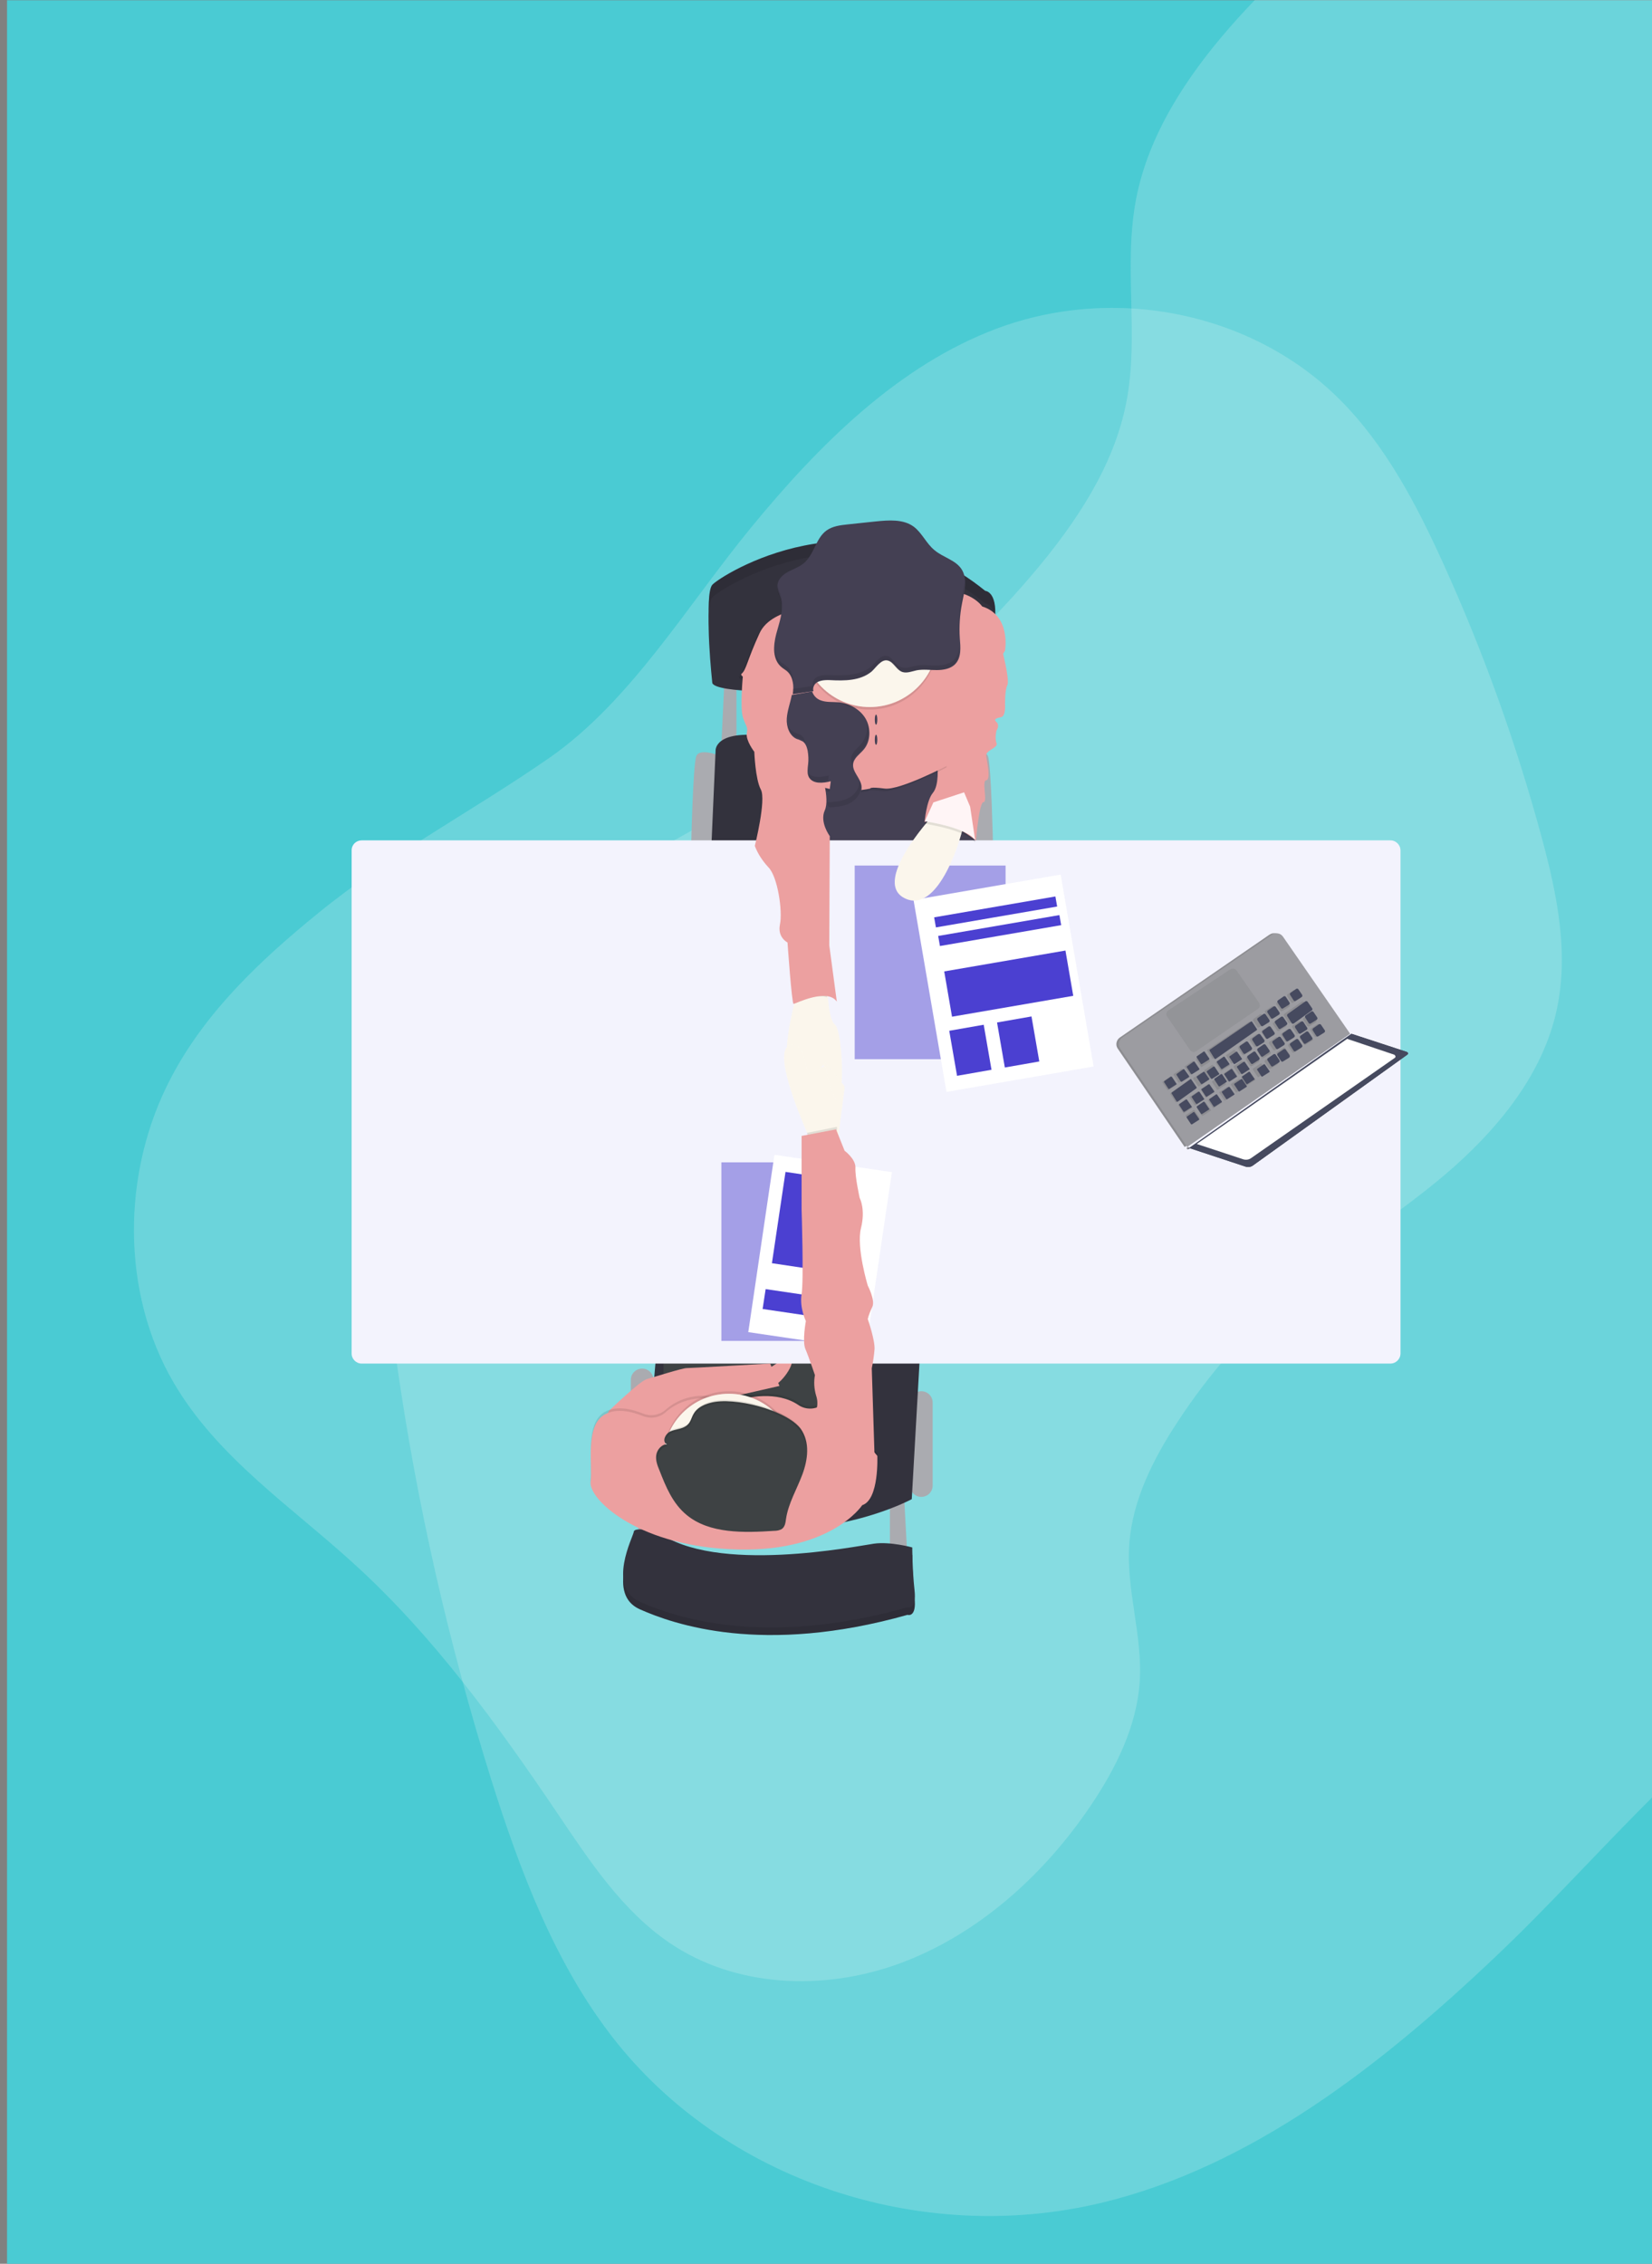 <?xml version="1.0" encoding="utf-8"?>
<!-- Generator: Adobe Illustrator 23.0.1, SVG Export Plug-In . SVG Version: 6.00 Build 0)  -->
<svg version="1.1" id="Layer_1" xmlns="http://www.w3.org/2000/svg" xmlns:xlink="http://www.w3.org/1999/xlink" x="0px" y="0px"
	 viewBox="0 0 656.8 900" style="enable-background:new 0 0 656.8 900;" xml:space="preserve">
<rect x="0" y="0" width="656.8" height="900" fill="#808080" stroke="none"/>
<style type="text/css">
	.st0{fill:#4ACBD3;}
	.st1{opacity:0.2;}
	.st2{fill:#FFFFFF;}
	.st3{fill:#4DD5DE;fill-opacity:8.000000e-02;}
	.st4{fill:#AAABB0;}
	.st5{fill:#33323D;}
	.st6{fill:#444053;}
	.st7{fill:#3E4244;}
	.st8{fill:#ECA0A0;}
	.st9{fill:#4E4CD6;fill-opacity:7.000000e-02;}
	.st10{opacity:0.1;enable-background:new    ;}
	.st11{fill:#F2DEB7;fill-opacity:0.25;}
	.st12{opacity:0.5;fill:#4B40D1;enable-background:new    ;}
	.st13{fill:#4B40D1;}
	.st14{opacity:0.1;}
	.st15{fill:#FF808B;fill-opacity:8.000000e-02;}
	.st16{fill:#464A5F;}
	.st17{fill:#9C9CA1;}
	.st18{fill:#939498;}
</style>
<rect x="2.8" y="0.1" class="st0" width="654" height="900"/>
<g class="st1">
	<path class="st2" d="M126.3,363.2c-22.6,18.4-44.4,38.9-58.1,64.9c-20.2,38.1-19.9,86.1,0.8,121.5c17.5,30,47.1,49.5,72.4,72.7
		c31.2,28.5,56.4,63.3,80.3,98.7c12.8,19,25.8,38.7,44.5,51.4c26,17.7,61.1,19.4,91.7,8.1c30.6-11.3,56.9-34.7,75.7-62.6
		c10-14.8,18.3-31.5,19.5-49.1c1.3-18.6-5.5-36.6-4.1-55.2c1.3-17.3,9.5-33.6,19.1-48.2c12.5-19.2,27.7-36.4,45-51.4
		c19.7-16.9,41.8-30.4,61.5-47.1c19.7-16.8,37.6-38,43.8-63.2c5.8-23.7,0.7-48-5.5-70.9c-10.1-37.3-23.2-73.8-39.2-109
		c-10.7-23.6-23-46.9-41-64.9c-34.4-34.5-89.1-45.9-136.3-28.3c-39.1,14.6-70.8,46.2-98,79.4c-24.8,30.2-47.5,68.6-79.7,91.1
		C188.1,322.4,155.7,339.2,126.3,363.2z"/>
	<path class="st3" d="M126.3,363.2c-22.6,18.4-44.4,38.9-58.1,64.9c-20.2,38.1-19.9,86.1,0.8,121.5c17.5,30,47.1,49.5,72.4,72.7
		c31.2,28.5,56.4,63.3,80.3,98.7c12.8,19,25.8,38.7,44.5,51.4c26,17.7,61.1,19.4,91.7,8.1c30.6-11.3,56.9-34.7,75.7-62.6
		c10-14.8,18.3-31.5,19.5-49.1c1.3-18.6-5.5-36.6-4.1-55.2c1.3-17.3,9.5-33.6,19.1-48.2c12.5-19.2,27.7-36.4,45-51.4
		c19.7-16.9,41.8-30.4,61.5-47.1c19.7-16.8,37.6-38,43.8-63.2c5.8-23.7,0.7-48-5.5-70.9c-10.1-37.3-23.2-73.8-39.2-109
		c-10.7-23.6-23-46.9-41-64.9c-34.4-34.5-89.1-45.9-136.3-28.3c-39.1,14.6-70.8,46.2-98,79.4c-24.8,30.2-47.5,68.6-79.7,91.1
		C188.1,322.4,155.7,339.2,126.3,363.2z"/>
</g>
<g class="st1">
	<path class="st2" d="M874.5,584.3c36.3-22.8,71.9-49,96.6-84.4c36.3-52.1,44.5-122.3,20.6-177.7c-20.3-47-60-80.8-92.8-119.2
		c-40.4-47.3-71.1-102.6-99.6-158.6c-15.3-30.1-30.7-61.2-55.8-83.1C708.6-69.2,657.6-78.1,610.9-67C564.1-55.9,521.5-26.4,489,10.8
		c-17.3,19.8-32.4,42.8-37.3,68.3c-5.2,27,1.4,54.5-4,81.4c-5,25-19.9,47.3-36.6,67.1c-21.7,25.7-47,48.3-75,67
		c-31.8,21.2-66.6,36.9-98.4,57.8c-31.8,20.9-61.7,48.7-75.3,84.5c-12.7,33.6-9.7,70.1-4.7,104.6c8,56.4,20.7,112,37.7,166.3
		c11.5,36.4,25.2,72.6,48.2,102.2c44,56.6,121.9,83,194.1,65.8c59.8-14.3,111.7-54.9,157.4-98.4C637,737.8,677,685.7,728,658.7
		C776.8,632.9,827.1,614.1,874.5,584.3z"/>
	<path class="st3" d="M874.5,584.3c36.3-22.8,71.9-49,96.6-84.4c36.3-52.1,44.5-122.3,20.6-177.7c-20.3-47-60-80.8-92.8-119.2
		c-40.4-47.3-71.1-102.6-99.6-158.6c-15.3-30.1-30.7-61.2-55.8-83.1C708.6-69.2,657.6-78.1,610.9-67C564.1-55.9,521.5-26.4,489,10.8
		c-17.3,19.8-32.4,42.8-37.3,68.3c-5.2,27,1.4,54.5-4,81.4c-5,25-19.9,47.3-36.6,67.1c-21.7,25.7-47,48.3-75,67
		c-31.8,21.2-66.6,36.9-98.4,57.8c-31.8,20.9-61.7,48.7-75.3,84.5c-12.7,33.6-9.7,70.1-4.7,104.6c8,56.4,20.7,112,37.7,166.3
		c11.5,36.4,25.2,72.6,48.2,102.2c44,56.6,121.9,83,194.1,65.8c59.8-14.3,111.7-54.9,157.4-98.4C637,737.8,677,685.7,728,658.7
		C776.8,632.9,827.1,614.1,874.5,584.3z"/>
</g>
<path class="st4" d="M353.8,595.8v24.2h7l-1.4-26L353.8,595.8L353.8,595.8z"/>
<path class="st4" d="M253.8,591.8v24.2h7l-1.4-26L253.8,591.8L253.8,591.8z"/>
<path class="st4" d="M366.3,553.1L366.3,553.1c2.5,0,4.5,2,4.5,4.5v33c0,2.5-2,4.5-4.5,4.5l0,0c-2.5,0-4.5-2-4.5-4.5v-33
	C361.8,555.1,363.8,553.1,366.3,553.1z"/>
<path class="st4" d="M255.3,544.1L255.3,544.1c2.5,0,4.5,2,4.5,4.5v43c0,2.5-2,4.5-4.5,4.5l0,0c-2.5,0-4.5-2-4.5-4.5v-43
	C250.8,546.1,252.8,544.1,255.3,544.1z"/>
<path class="st4" d="M382.8,300.7c0,0,8.7-3.7,10,0c1.3,3.7,2,35.4,2,35.4h-8.3L382.8,300.7z"/>
<path class="st4" d="M286.8,300.7c0,0-8.7-3.7-10,0c-1.3,3.7-2,35.4-2,35.4h8.3L286.8,300.7z"/>
<path class="st4" d="M288.1,268.7l-1.3,27.3h6v-28L288.1,268.7L288.1,268.7z"/>
<path class="st5" d="M282.8,337.1l1.7-38.6c0,0-0.7-8.5,20-5.9c20.7,2.6,81.2,7.9,81.2,7.9v36.6H282.8z"/>
<path class="st5" d="M365.8,537.8l-3.3,58.2c0,0-48.2,26.4-106.7,1.3l5.3-61.2L365.8,537.8z"/>
<path class="st6" d="M319.8,307.2l1.1,37.8h67.9l-3.9-50L319.8,307.2L319.8,307.2z"/>
<rect x="263.8" y="513.1" class="st7" width="63" height="80"/>
<path class="st8" d="M303.8,545.5c0,0,9.2-7.2,10.8-5s-5.5,11.6-8.3,10.5C303.4,549.9,303.8,545.5,303.8,545.5z"/>
<g>
	<path class="st2" d="M143.8,334.1h409c2.2,0,4,1.8,4,4v200c0,2.2-1.8,4-4,4h-409c-2.2,0-4-1.8-4-4v-200
		C139.8,335.8,141.6,334.1,143.8,334.1z"/>
	<path class="st9" d="M143.8,334.1h409c2.2,0,4,1.8,4,4v200c0,2.2-1.8,4-4,4h-409c-2.2,0-4-1.8-4-4v-200
		C139.8,335.8,141.6,334.1,143.8,334.1z"/>
</g>
<path class="st5" d="M283.2,266.6c0,0-3.3-30.4,0-34.1c3.3-3.7,58-38.7,108.5,2.4c0,0,4.8,0.2,3.9,11.1c-0.5,6.9-0.5,13.8,0.1,20.6
	C395.8,266.6,286.9,274.4,283.2,266.6z"/>
<path class="st10" d="M283.2,266.6c0,0-3.3-30.4,0-34.1c3.3-3.7,58-38.7,108.5,2.4c0,0,4.8,0.2,3.9,11.1c-0.5,6.9-0.5,13.8,0.1,20.6
	C395.8,266.6,286.9,274.4,283.2,266.6z"/>
<path class="st5" d="M283.2,271.6c0,0-3.3-30.4,0-34.1c3.3-3.7,58-38.7,108.5,2.4c0,0,4.8,0.2,3.9,11.1c-0.5,6.9-0.5,13.8,0.1,20.6
	C395.8,271.6,286.9,279.4,283.2,271.6z"/>
<path class="st8" d="M398.1,257.1c0,0,3.5,13.1,2.4,15.3c-1.1,2.2-0.9,8.3-0.9,8.3s0.2,3.9-1.5,4.4c-1.8,0.4-3.3,0.7-1.9,2
	c1.4,1.3,0,3.3,0,3.3s-0.8,3.1,0,5c0.8,2-4.5,2.8-4.1,5.2c0.4,2.5,1.9,9.4,0,9.6c-1.9,0.2,0.7,8.7-1.1,8.7c-1.7,0-3,15.3-3,15.3
	s-12.2-10.2-20.4-7.4c0,0,0.7-8.5,3.3-11.6c2.6-3.1,1.8-10.9,1.8-10.9l13.1-39L398.1,257.1z"/>
<path class="st2" d="M333.2,436.7c-2.8,3.1-5.8-13.4-5.8-13.4s-7.9,11-13,3.7c-3.5-5.1-0.7-19.4,1.3-27.7c0.9-3.7,1.7-6.2,1.7-6.2
	l11.5-1.9c0,0,0,2.5,0.3,5.6c0.3,4.1,1.1,9.3,2.7,10.5C334.7,409.3,336,433.6,333.2,436.7z"/>
<path class="st11" d="M333.2,436.7c-2.8,3.1-5.8-13.4-5.8-13.4s-7.9,11-13,3.7c-3.5-5.1-0.7-19.4,1.3-27.7c0.9-3.7,1.7-6.2,1.7-6.2
	l11.5-1.9c0,0,0,2.5,0.3,5.6c0.3,4.1,1.1,9.3,2.7,10.5C334.7,409.3,336,433.6,333.2,436.7z"/>
<path class="st10" d="M326.6,242.1c0,0-20.5-0.2-25.5,10.6c-5,10.8-5.2,14.5-7.2,16.2c-2,1.7,21.3,10.8,21.3,10.8l1.1,37.3
	c0,0,4.6-4.6,12-2.5s16.8,0,16.8,0s-0.4-0.8,5.7,0c6.1,0.8,25.5-9.4,25.5-9.4s0.3-16.3-0.1-19.8c-0.4-3.5,13.8-29,13.8-29
	s11.1-10.6-0.4-14.3c0,0-4.1-6.1-14.6-6.1C364.4,236.1,326.6,242.1,326.6,242.1z"/>
<path class="st8" d="M327.5,241.1c0,0-20.5-0.2-25.5,10.6c-5,10.8-5.2,14.5-7.2,16.2c-2,1.7,21.3,10.8,21.3,10.8l1.1,37.3
	c0,0,4.6-4.6,12-2.5c7.4,2.1,16.8,0,16.8,0s-0.4-0.8,5.7,0s25.5-9.4,25.5-9.4s7.6-12.3,7.2-15.8c-0.4-3.5,15.2-29.7,15.2-29.7
	s2.4-13.9-9.1-17.5c0,0-4.1-6.1-14.6-6.1C365.3,235.1,327.5,241.1,327.5,241.1z"/>
<path class="st10" d="M328.8,396.5c-4.2-1.4-10.9,1.6-13,2.5c0.9-3.6,1.6-6.1,1.6-6.1l11.1-1.9C328.5,391.1,328.5,393.5,328.8,396.5
	z"/>
<path class="st8" d="M301.7,268.1h-6.3c0,0-1.3,13.3,0,17.2c1.3,3.9,2,3.4,1.5,6.3c-0.4,2.9,3,7.3,3,7.3s0.4,11,2.6,15
	c2.2,4.1-2.4,22.4-2.4,22.4c1.2,3.2,3.1,6,5.4,8.5c3.7,3.7,5.7,17.4,4.6,22.7c-1.1,5.2,3,7.2,3,7.2s1.7,24.4,2.4,24.4
	c0.7,0,13.3-6.5,17.2-0.9l-3-22.4l0.2-43.4c0,0-4.1-5.5-2-10.2c2.2-4.8-1.7-16.1-1.7-16.1l-5.7-25.3L301.7,268.1z"/>
<path class="st5" d="M261.4,611.9c0,0-9.1-2-9.4,0c-0.2,2-10.9,22,2.4,27.9c13.3,5.9,48.7,18.5,106.4,2.2c0,0,3.7,1.3,2.8-6.8
	c-0.9-8.1-0.9-17-0.9-17s-8.7-2.4-15.2-1.5C341,617.6,284.2,629.1,261.4,611.9z"/>
<path class="st10" d="M261.4,611.9c0,0-9.1-2-9.4,0c-0.2,2-10.9,22,2.4,27.9c13.3,5.9,48.7,18.5,106.4,2.2c0,0,3.7,1.3,2.8-6.8
	c-0.9-8.1-0.9-17-0.9-17s-8.7-2.4-15.2-1.5C341,617.6,284.2,629.1,261.4,611.9z"/>
<path class="st5" d="M261.4,608.9c0,0-9.1-2-9.4,0c-0.2,2-10.9,22,2.4,27.9c13.3,5.9,48.7,18.5,106.4,2.2c0,0,3.7,1.3,2.8-6.8
	c-0.9-8.1-0.9-17-0.9-17s-8.7-2.4-15.2-1.5C341,614.6,284.2,626.1,261.4,608.9z"/>
<path class="st6" d="M314.8,276.3c-0.6,3.2-1.8,6.2-2,9.4c-0.2,3.2,1.1,6.9,4,8.1c0.8,0.2,1.6,0.6,2.4,1c1.1,0.8,1.6,2.2,1.9,3.6
	c0.3,1.8,0.4,3.6,0.2,5.3c-0.2,1.8-0.5,3.7,0.3,5.3c1.6,2.8,5.6,2.4,8.7,1.6l-1.1,8.2c-0.1,0.6-0.1,1.4,0.3,1.8
	c0.5,0.3,1,0.4,1.6,0.3c2.7-0.2,5.5-0.5,7.8-1.9c2.3-1.4,4-4,3.6-6.7c-0.5-3.1-3.7-5.5-3.3-8.6c0.3-2.4,2.7-3.9,4.2-5.7
	c2.8-3.3,2.9-8.4,0.8-12.2c-2.2-3.8-6.4-6.1-10.8-6.6c-2.4-0.2-4.9,0.1-7.2-0.8c-1.6-0.6-2.8-1.9-3.3-3.5"/>
<path class="st8" d="M239.8,566l2.3-5.1c0,0,12.2-11.8,15-12.6c2.8-0.8,14.2-4.4,15.9-4.4s33.2-1.8,33.2-1.8l3.7,8.9l-39.5,9
	L257,570.1L239.8,566z"/>
<path class="st2" d="M335.8,432.5l-2.1,16.1l-0.8,6.2l-9.4,1.3c0,0-1-2.2-2.5-5.5c-4.4-10.1-12.6-31-7.8-34.6
	c6.3-4.8,7.9,11.1,7.9,11.1l7.2-3.5L335.8,432.5z"/>
<path class="st11" d="M335.8,432.5l-2.1,16.1l-0.8,6.2l-9.4,1.3c0,0-1-2.2-2.5-5.5c-4.4-10.1-12.6-31-7.8-34.6
	c6.3-4.8,7.9,11.1,7.9,11.1l7.2-3.5L335.8,432.5z"/>
<rect x="286.8" y="462.1" class="st2" width="47" height="71"/>
<rect x="286.8" y="462.1" class="st12" width="47" height="71"/>
<path class="st2" d="M307.9,459.1l46.7,6.9l-10.4,70.5l-46.7-6.9L307.9,459.1z"/>
<path class="st13" d="M312.3,465.9l24,3.6l-5.4,36.3l-24-3.6L312.3,465.9z"/>
<path class="st13" d="M304.4,512.5l29.1,4.3l-1.2,7.9l-29.1-4.3L304.4,512.5z"/>
<path class="st10" d="M345.8,282.1c14.9,0,27-12.1,27-27c0-14.9-12.1-27-27-27s-27,12.1-27,27C318.8,270,330.9,282.1,345.8,282.1z"
	/>
<path class="st2" d="M345.8,281.1c14.9,0,27-12.1,27-27c0-14.9-12.1-27-27-27s-27,12.1-27,27C318.8,269,330.9,281.1,345.8,281.1z"/>
<path class="st11" d="M345.8,281.1c14.9,0,27-12.1,27-27c0-14.9-12.1-27-27-27s-27,12.1-27,27C318.8,269,330.9,281.1,345.8,281.1z"
	/>
<path class="st6" d="M323.4,274.8c-0.2-0.7-0.1-1.5,0.2-2.1c1-2.2,4-2.4,6.4-2.3c5.7,0.3,11.9,0.3,16.4-3.3c1.8-1.5,3.9-5.2,6.6-4.5
	c2.4,0.6,3.4,3.8,5.9,4.6c1.8,0.5,3.7-0.3,5.5-0.7c2.6-0.5,5.3-0.1,8-0.1c2.7,0,5.6-0.5,7.4-2.4c2.5-2.6,2.1-6.7,1.8-10.3
	c-0.3-4.6,0-9.3,0.9-13.9c0.9-4.5,2.3-9.6-0.2-13.5c-2.4-3.7-7.4-4.7-10.8-7.6c-3.2-2.6-4.9-6.8-8.2-9.3c-4.2-3.1-10-2.6-15.1-2.1
	l-11.3,1.2c-2.9,0.3-5.9,0.7-8.3,2.4c-4.3,3.1-4.9,9.6-9,13c-1.8,1.5-4.1,2.3-6.2,3.4c-2.1,1.1-4.1,2.9-4.3,5.3
	c-0.2,2,0.9,3.8,1.4,5.7c1.2,4.5-0.7,9.2-1.9,13.8c-1.2,4.6-1.5,10.1,2.1,13.1c0.7,0.6,1.6,1.1,2.3,1.7c2.4,2.2,2.7,5.9,2.2,9.1"/>
<path class="st6" d="M348.3,288.1c0.3,0,0.5-0.9,0.5-2s-0.2-2-0.5-2s-0.5,0.9-0.5,2S348,288.1,348.3,288.1z"/>
<path class="st6" d="M348.3,296.1c0.3,0,0.5-0.9,0.5-2s-0.2-2-0.5-2s-0.5,0.9-0.5,2S348,296.1,348.3,296.1z"/>
<path class="st2" d="M334.3,437.6c0.7-0.8,1.2-2.9,1.5-5.7l-8-9.9C327.8,422.1,331.2,441.2,334.3,437.6z"/>
<path class="st11" d="M334.3,437.6c0.7-0.8,1.2-2.9,1.5-5.7l-8-9.9C327.8,422.1,331.2,441.2,334.3,437.6z"/>
<path class="st10" d="M342.8,597.4c0,0-12.8,19.6-52.8,17.5c-37.7-1.9-56.1-20.3-55.2-26.8c0.9-6.5-2.4-22.3,5.7-26.8
	c4.7-2.6,10.8-1.1,15.2,0.7c3.1,1.2,6.6,0.6,9-1.6c4-3.5,11.4-7.5,23.1-4.4c1.5,0.4,3.1,0.4,4.6-0.1c4.9-1.5,16.5-4,24.9,1.6
	c2.7,1.9,6.3,2,9.1,0.3l0.1-0.1c3.9-2.4,22.3,20.1,22.3,20.1S349.6,595.2,342.8,597.4z"/>
<path class="st8" d="M342.8,598.4c0,0-12.8,19.6-52.8,17.5c-37.7-1.9-56.1-20.3-55.2-26.8c0.9-6.5-2.4-22.3,5.7-26.8
	c4.7-2.6,10.8-1.1,15.2,0.7c3.1,1.2,6.6,0.6,9-1.6c4-3.5,11.4-7.5,23.1-4.4c1.5,0.4,3.1,0.4,4.6-0.1c4.9-1.5,16.5-4,24.9,1.6
	c2.7,1.9,6.3,2,9.1,0.3l0.1-0.1c3.9-2.4,22.3,20.1,22.3,20.1S349.6,596.2,342.8,598.4z"/>
<path class="st10" d="M289.8,605.1c14.4,0,26-11.6,26-26s-11.6-26-26-26s-26,11.6-26,26S275.4,605.1,289.8,605.1z"/>
<path class="st2" d="M289.8,606.1c14.4,0,26-11.6,26-26s-11.6-26-26-26s-26,11.6-26,26S275.4,606.1,289.8,606.1z"/>
<path class="st11" d="M289.8,606.1c14.4,0,26-11.6,26-26s-11.6-26-26-26s-26,11.6-26,26S275.4,606.1,289.8,606.1z"/>
<path class="st7" d="M282.5,557.7c-2.8,0.7-5.5,2.1-6.8,4.5c-0.8,1.4-1.1,3.1-2.3,4.2c-1.7,1.7-4.5,1.7-6.7,2.6s-3.7,4.2-1.5,5.2
	c-2.3,0.1-4,2.2-4.3,4.3c-0.3,2.1,0.5,4.2,1.3,6.1c2.5,6.4,5.2,13.1,10.8,17.7c9.1,7.5,22.7,7.1,34.9,6.3c1,0,2-0.2,2.9-0.7
	c1.3-0.9,1.5-2.5,1.7-4c0.9-6.2,4.3-11.8,6.5-17.7c2.2-5.9,3.1-12.8-0.6-18.1C312.7,560.5,291.7,555.2,282.5,557.7z"/>
<path class="st10" d="M332.8,448.4l-0.8,6.3l-8.9,1.3c0,0-1-2.2-2.3-5.6l11.9-2.4L332.8,448.4z"/>
<path class="st8" d="M342.4,585.1l5.3-6.3l-1.1-34.8c0.5-2.5,0.9-5.1,1.1-7.6c0.2-3.7-2.7-12-2.7-12c0.4-1.7,1.1-3.3,1.8-4.8
	c1.3-2.6-1.8-8.5-1.8-8.5s-4.6-15.2-2.7-22.8c1.9-7.6-0.5-12-0.5-12s-1.9-8.5-1.7-12c0.2-3.5-4.3-6.8-4.3-6.8l-3.4-8.5l-13.7,2.6
	V481c0,0,0.9,28.1,0,33.5c-0.9,5.4,1.7,10.7,1.7,10.7s-1.5,8-0.2,11.1c1.3,3,3.8,10.4,3.8,10.4c-0.5,2.6-0.3,5.4,0.4,7.9
	c1.3,3.8,0,6,0,6L342.4,585.1z"/>
<g class="st14">
	<path d="M382.2,238.5c-0.7,3.8-1.1,7.6-1,11.4c0.1-3.2,0.4-6.4,1-9.5c0.6-2.9,1.3-5.9,1.2-8.8C383.1,233.9,382.7,236.2,382.2,238.5
		L382.2,238.5z"/>
	<path d="M312.9,265c-0.7-0.6-1.5-1.1-2.3-1.7c-1.9-1.6-2.7-3.9-2.9-6.4c-0.2,3.2,0.5,6.3,2.9,8.4c0.7,0.6,1.6,1.1,2.3,1.7
		c1.5,1.4,2.3,3.3,2.4,5.4C315.5,269.6,315,266.8,312.9,265z"/>
	<path d="M310.9,241c0.1-1.4,0-2.7-0.4-4c-0.4-1.4-1.1-2.7-1.3-4.1c0,0.1-0.1,0.3-0.1,0.5c-0.2,1.9,0.9,3.7,1.4,5.6
		C310.7,239.6,310.8,240.3,310.9,241L310.9,241z"/>
	<path d="M379.4,262.2c-1.8,1.9-4.7,2.4-7.4,2.4c-2.7,0-5.4-0.4-8,0.1c-1.8,0.4-3.7,1.2-5.5,0.6c-2.5-0.7-3.5-3.9-5.8-4.5
		c-2.7-0.7-4.7,2.9-6.6,4.4c-4.4,3.5-10.6,3.4-16.3,3.2c-2.4-0.1-5.4,0.1-6.4,2.2c-0.3,0.6-0.4,1.4-0.2,2.1l-8,1.2
		c0,0.6-0.1,1.3-0.2,1.9l8.2-1.3c-0.2-0.7-0.1-1.4,0.2-2.1c1-2.1,4-2.3,6.4-2.2c5.7,0.3,11.9,0.3,16.3-3.2c1.8-1.4,3.9-5.1,6.6-4.4
		c2.4,0.6,3.4,3.8,5.8,4.5c1.8,0.5,3.6-0.3,5.5-0.6c2.6-0.5,5.3-0.1,8-0.1c2.7,0,5.5-0.5,7.4-2.4c1.8-1.9,2.1-4.8,2-7.5
		C381.3,258.7,380.9,260.6,379.4,262.2z"/>
</g>
<g class="st14">
	<path d="M318.5,292.3c-0.8-0.4-1.6-0.7-2.4-1c-1.4-0.7-2.5-1.8-3.1-3.3c0.5,2.3,1.7,4.4,3.8,5.2c0.8,0.3,1.6,0.6,2.4,1
		c0.5,0.4,0.9,0.8,1.1,1.4C320,294.3,319.5,293,318.5,292.3z"/>
	<path d="M329.5,308.3c-3,0.8-6.9,1.2-8.5-1.4c0.1,0.6,0.2,1.2,0.5,1.8c1.4,2.5,4.8,2.5,7.7,1.8L329.5,308.3z"/>
	<path d="M341.6,310.1c0.4,2.7-1.3,5.4-3.6,6.8c-2.3,1.4-5,1.8-7.7,2c-0.4,0.1-0.9,0-1.3-0.1c-0.2,0.6-0.1,1.2,0.3,1.7
		c0.4,0.5,1.1,0.6,1.6,0.4c2.7-0.2,5.4-0.5,7.7-2c2.3-1.4,4-4.1,3.6-6.8C342.1,311.4,341.9,310.8,341.6,310.1L341.6,310.1z"/>
	<path d="M344.5,286.2c0.8,3.3,0.1,6.7-1.9,9.3c-1.5,1.9-3.9,3.4-4.2,5.8c-0.1,1.1,0.1,2.2,0.6,3.2c-0.1-0.4-0.1-0.8,0-1.2
		c0.3-2.4,2.7-4,4.2-5.8C345.7,294.5,346,289.9,344.5,286.2z"/>
</g>
<g class="st14">
	<path d="M267.2,569.7c2.2-0.9,5-0.9,6.6-2.6c1.2-1.2,1.4-2.8,2.2-4.2c1.3-2.3,4-3.7,6.7-4.4c9.1-2.5,29.9,2.8,35.4,10.4
		c1.6,2.3,2.5,5,2.5,7.8c0.2-3.2-0.7-6.4-2.5-9.1c-5.4-7.6-26.2-12.9-35.4-10.4c-2.7,0.7-5.4,2.1-6.7,4.4c-0.8,1.4-1.1,3-2.2,4.2
		c-1.6,1.6-4.4,1.7-6.6,2.6c-1.7,0.7-2.9,2.7-2.5,4.1C265.1,571.3,266,570.3,267.2,569.7L267.2,569.7z"/>
	<path d="M261.5,579.2c0.3-2.1,2-4.2,4.2-4.3c-0.5-0.2-0.9-0.6-1-1.1c-1.8,0.7-3,2.2-3.3,4.1c-0.1,0.5-0.1,1.1,0,1.6
		C261.5,579.4,261.5,579.3,261.5,579.2z"/>
</g>
<rect x="339.8" y="344.1" class="st2" width="60" height="77"/>
<rect x="339.8" y="344.1" class="st12" width="60" height="77"/>
<path class="st2" d="M363.2,357.8l58.5-10.1l13.1,76.3l-58.5,10.1L363.2,357.8z"/>
<path class="st13" d="M377.4,409.8l13.7-2.4l3.1,17.9l-13.7,2.4L377.4,409.8z"/>
<path class="st13" d="M396.4,406.5l13.7-2.4l3.1,17.9l-13.7,2.4L396.4,406.5z"/>
<path class="st13" d="M375.4,386.2l48.2-8.3l3.1,18l-48.2,8.3L375.4,386.2z"/>
<path class="st13" d="M371.4,364.7l48.2-8.3l0.7,4l-48.2,8.3L371.4,364.7z"/>
<path class="st13" d="M373,372.1l48.2-8.3l0.7,4l-48.2,8.3L373,372.1z"/>
<path class="st2" d="M372.8,322.1c0,0-26.7,27.9-13.3,34.9s22.1-23.5,22.1-23.5l2.1-7L372.8,322.1z"/>
<path class="st11" d="M372.8,322.1c0,0-26.7,27.9-13.3,34.9s22.1-23.5,22.1-23.5l2.1-7L372.8,322.1z"/>
<path class="st10" d="M371.1,320l-3.4,7.5c0,0,16.5,2.4,20,7.5l-2-13.3l-2.4-5.7L371.1,320z"/>
<path class="st2" d="M371.1,319l-3.4,7.5c0,0,16.5,2.4,20,7.5l-2-13.3l-2.4-5.7L371.1,319z"/>
<path class="st15" d="M371.1,319l-3.4,7.5c0,0,16.5,2.4,20,7.5l-2-13.3l-2.4-5.7L371.1,319z"/>
<path class="st16" d="M472.1,456.2l-0.3,0.4l0.5,0.3l0.5-0.1l0.1-0.6L472.1,456.2L472.1,456.2z"/>
<path class="st10" d="M472.1,456.2l-0.3,0.4l0.5,0.3l0.5-0.1l0.1-0.6L472.1,456.2L472.1,456.2z"/>
<path class="st17" d="M472.8,456.7l-0.6,0.3l-0.4-0.5l0.3-0.4l0.3-0.1L472.8,456.7L472.8,456.7z"/>
<path class="st10" d="M472.8,456.7l-0.6,0.3l-0.4-0.5l0.3-0.4l0.3-0.1L472.8,456.7L472.8,456.7z"/>
<path class="st17" d="M535.8,411l-26.7-38.6c-0.5-0.7-1.2-1.2-2-1.3c-0.8-0.2-1.7,0-2.4,0.5l-59.5,40.9c-1.4,1-1.8,3-0.8,4.4
	l26.6,39.1L535.8,411z"/>
<path class="st10" d="M535.8,411l-26.7-38.6c-0.5-0.7-1.2-1.2-2-1.3c-0.8-0.2-1.7,0-2.4,0.5l-59.5,40.9c-1.4,1-1.8,3-0.8,4.4
	l26.6,39.1L535.8,411z"/>
<path class="st17" d="M536.8,411l-26.7-38.6c-0.5-0.7-1.2-1.2-2-1.3c-0.8-0.2-1.7,0-2.4,0.5l-59.5,40.9c-1.4,1-1.8,3-0.8,4.4
	l26.6,39.1L536.8,411z"/>
<path class="st16" d="M559.3,418.2l-22-7.2l-64.5,45.4l22.4,7.4c1,0.3,2.1,0.2,3-0.5l61.3-44c0.2-0.1,0.4-0.4,0.3-0.7
	C559.7,418.5,559.5,418.3,559.3,418.2z"/>
<path class="st10" d="M559.3,418.2l-22-7.2l-64.5,45.4l22.4,7.4c1,0.3,2.1,0.2,3-0.5l61.3-44c0.2-0.1,0.4-0.4,0.3-0.7
	C559.7,418.5,559.5,418.3,559.3,418.2z"/>
<path class="st16" d="M559.3,418.2l-22-7.2l-64.5,45.4l22.4,7.4c1,0.3,2.1,0.2,3-0.5l61.3-44c0.2-0.1,0.3-0.4,0.3-0.7
	C559.7,418.5,559.5,418.3,559.3,418.2z"/>
<g class="st14">
	<path d="M526.2,409.7l-1.6-2.3c-0.2-0.3-0.6-0.4-0.9-0.2l-2.4,1.6c-0.3,0.2-0.4,0.6-0.2,0.9l1.5,2.3c0.2,0.3,0.6,0.4,0.9,0.2
		l2.6-1.6C526.3,410.4,526.4,410,526.2,409.7L526.2,409.7z"/>
	<path d="M521.9,412.8l-1.6-2.3c-0.2-0.3-0.6-0.4-0.9-0.2l-2.4,1.6c-0.3,0.2-0.4,0.6-0.2,0.9l1.5,2.3c0.2,0.3,0.6,0.4,0.9,0.2
		l2.6-1.6c0.1-0.1,0.2-0.2,0.3-0.4C522,413.1,522,412.9,521.9,412.8z"/>
	<path d="M517.3,415.9l-1.6-2.3c-0.2-0.3-0.6-0.4-0.9-0.2l-2.4,1.6c-0.3,0.2-0.4,0.6-0.2,0.9l1.5,2.3c0.2,0.3,0.6,0.4,0.9,0.2
		l2.6-1.6c0.1-0.1,0.3-0.2,0.3-0.4C517.4,416.2,517.4,416.1,517.3,415.9z"/>
	<path d="M512.7,419.1l-1.6-2.3c-0.2-0.3-0.6-0.4-0.9-0.2l-2.4,1.6c-0.3,0.2-0.4,0.6-0.2,0.9l1.5,2.3c0.2,0.3,0.6,0.4,0.9,0.2
		l2.6-1.6c0.1-0.1,0.2-0.2,0.3-0.4C512.8,419.5,512.8,419.3,512.7,419.1z"/>
	<path d="M508,422.3l-1.6-2.3c-0.2-0.3-0.6-0.4-0.9-0.2l-2.4,1.6c-0.3,0.2-0.4,0.6-0.2,0.9l1.5,2.3c0.2,0.3,0.6,0.4,0.9,0.2l2.6-1.6
		c0.1-0.1,0.2-0.2,0.3-0.4C508.2,422.7,508.1,422.5,508,422.3z"/>
	<path d="M503.6,425.8l-2-2.9c0-0.1-0.1-0.1-0.2-0.1c-0.1,0-0.2,0-0.2,0l-3,2c-0.1,0-0.1,0.1-0.1,0.2c0,0.1,0,0.2,0,0.2l1.9,2.9
		c0.1,0.1,0.3,0.2,0.4,0.1l3.1-2c0.1,0,0.1-0.1,0.1-0.2C503.7,426,503.7,425.9,503.6,425.8z"/>
	<path d="M499,429.1l-2-2.9c0-0.1-0.1-0.1-0.2-0.1c-0.1,0-0.2,0-0.2,0l-3,2c-0.1,0.1-0.2,0.3-0.1,0.4l1.9,2.9c0,0.1,0.1,0.1,0.2,0.1
		c0.1,0,0.2,0,0.2,0l3.1-2c0.1,0,0.1-0.1,0.2-0.2C499.1,429.2,499,429.1,499,429.1L499,429.1z"/>
	<path d="M494.9,431.9l-2-2.9c-0.1-0.1-0.3-0.2-0.4-0.1l-3,2c-0.1,0.1-0.2,0.3-0.1,0.4l1.9,2.9c0.1,0.1,0.3,0.2,0.4,0.1l3.1-2
		c0.1,0,0.1-0.1,0.2-0.2C495,432.1,494.9,432,494.9,431.9L494.9,431.9z"/>
	<path d="M490.3,435.1l-2-2.9c-0.1-0.1-0.3-0.2-0.4-0.1l-3,2c-0.1,0-0.1,0.1-0.1,0.2c0,0.1,0,0.2,0,0.2l1.9,2.9
		c0.1,0.1,0.3,0.2,0.4,0.1l3.1-2c0.1,0,0.1-0.1,0.1-0.2C490.4,435.2,490.3,435.1,490.3,435.1L490.3,435.1z"/>
	<path d="M485.8,438.1l-2-2.9c0-0.1-0.1-0.1-0.2-0.1c-0.1,0-0.2,0-0.2,0l-3,2c-0.1,0-0.1,0.1-0.1,0.2c0,0.1,0,0.2,0,0.2l1.9,2.9
		c0.1,0.1,0.3,0.2,0.4,0.1l3.1-2c0.1,0,0.1-0.1,0.1-0.2C485.9,438.3,485.9,438.2,485.8,438.1z"/>
	<path d="M481.4,441.2l-2-2.9c-0.1-0.1-0.3-0.2-0.4-0.1l-3,2c-0.1,0-0.1,0.1-0.1,0.2s0,0.2,0,0.2l1.9,2.9c0.1,0.1,0.3,0.2,0.4,0.1
		l3.1-2c0.1,0,0.1-0.1,0.1-0.2C481.5,441.4,481.4,441.3,481.4,441.2L481.4,441.2z"/>
	<path d="M476.9,444.3l-2-2.9c0-0.1-0.1-0.1-0.2-0.1c-0.1,0-0.2,0-0.2,0l-3,2c-0.1,0-0.1,0.1-0.1,0.2c0,0.1,0,0.2,0,0.2l1.9,2.9
		c0.1,0.1,0.3,0.2,0.4,0.1l3.1-2c0.1,0,0.1-0.1,0.1-0.2C477,444.5,477,444.4,476.9,444.3z"/>
	<path d="M523.3,405.5l-1.6-2.3c-0.2-0.3-0.6-0.4-0.9-0.2l-2.4,1.6c-0.3,0.2-0.4,0.6-0.2,0.9l1.5,2.3c0.2,0.3,0.6,0.4,0.9,0.2
		l2.6-1.6C523.4,406.2,523.5,405.8,523.3,405.5z"/>
	<path d="M516.9,396.2l-1.6-2.4c-0.2-0.3-0.6-0.3-0.9-0.2l-2.4,1.6c-0.3,0.2-0.4,0.6-0.2,0.9l1.5,2.3c0.2,0.3,0.6,0.4,0.9,0.2
		l2.6-1.6C517,396.9,517.1,396.5,516.9,396.2z"/>
	<path d="M518.9,408.5l-1.6-2.3c-0.2-0.3-0.6-0.3-0.9-0.2l-2.4,1.6c-0.3,0.2-0.4,0.6-0.2,0.9l1.5,2.3c0.2,0.3,0.6,0.4,0.9,0.2
		l2.6-1.6c0.1-0.1,0.2-0.2,0.3-0.4S519,408.7,518.9,408.5z"/>
	<path d="M514.4,411.7l-1.6-2.3c-0.2-0.3-0.6-0.4-0.9-0.2l-2.4,1.6c-0.3,0.2-0.4,0.6-0.2,0.9l1.5,2.3c0.2,0.3,0.6,0.4,0.9,0.2
		l2.6-1.6C514.5,412.4,514.5,412,514.4,411.7z"/>
	<path d="M509.7,414.9l-1.6-2.3c-0.2-0.3-0.6-0.4-0.9-0.2l-2.4,1.7c-0.3,0.2-0.4,0.6-0.2,0.9l1.5,2.3c0.2,0.3,0.6,0.4,0.9,0.2
		l2.6-1.6c0.2-0.1,0.3-0.2,0.3-0.4C509.9,415.2,509.8,415,509.7,414.9z"/>
	<path d="M512.6,399.4l-1.6-2.3c-0.2-0.3-0.6-0.4-0.9-0.2l-2.4,1.6c-0.3,0.2-0.4,0.6-0.2,0.9l1.5,2.3c0.2,0.3,0.6,0.4,0.9,0.2
		l2.6-1.6c0.1-0.1,0.2-0.2,0.3-0.4C512.8,399.7,512.7,399.6,512.6,399.4z"/>
	<path d="M508.1,402.6l-1.6-2.3c-0.2-0.3-0.6-0.4-0.9-0.2l-2.4,1.6c-0.3,0.2-0.4,0.6-0.2,0.9l1.5,2.3c0.2,0.3,0.6,0.4,0.9,0.2
		l2.6-1.6C508.2,403.3,508.2,402.9,508.1,402.6L508.1,402.6z"/>
	<path d="M503.4,405.8l-1.6-2.3c-0.2-0.3-0.6-0.4-0.9-0.2l-2.4,1.7c-0.3,0.2-0.4,0.6-0.2,0.9l1.5,2.3c0.2,0.3,0.6,0.4,0.9,0.2
		l2.6-1.6c0.2-0.1,0.3-0.2,0.3-0.4C503.6,406.1,503.5,405.9,503.4,405.8z"/>
	<path d="M505.1,418.1l-1.6-2.3c-0.2-0.3-0.6-0.4-0.9-0.2l-2.4,1.6c-0.3,0.2-0.4,0.6-0.2,0.9l1.5,2.3c0.2,0.3,0.6,0.4,0.9,0.2
		l2.6-1.6c0.1-0.1,0.2-0.2,0.3-0.4C505.2,418.4,505.2,418.3,505.1,418.1z"/>
	<path d="M500.5,421.3l-1.6-2.3c-0.2-0.3-0.6-0.4-0.9-0.2l-2.4,1.6c-0.3,0.2-0.4,0.6-0.2,0.9l1.5,2.3c0.2,0.3,0.6,0.4,0.9,0.2
		l2.6-1.6c0.1-0.1,0.2-0.2,0.3-0.4C500.6,421.6,500.6,421.5,500.5,421.3z"/>
	<path d="M496,424.8l-2-2.9c0-0.1-0.1-0.1-0.2-0.1c-0.1,0-0.2,0-0.2,0l-3,2c-0.1,0-0.1,0.1-0.1,0.2s0,0.2,0,0.2l1.9,2.9
		c0,0.1,0.1,0.1,0.2,0.1c0.1,0,0.2,0,0.2,0l3.1-2c0.1,0,0.1-0.1,0.1-0.2C496.1,425,496.1,424.9,496,424.8z"/>
	<path d="M491.9,427.7l-2-2.9c-0.1-0.1-0.3-0.2-0.4-0.1l-3,2c-0.1,0.1-0.2,0.3-0.1,0.4l1.9,2.9c0.1,0.1,0.3,0.2,0.4,0.1l3.1-2
		c0.1,0,0.1-0.1,0.2-0.2C492,427.8,492,427.7,491.9,427.7L491.9,427.7z"/>
	<path d="M487.4,430.8l-2-2.9c-0.1-0.1-0.3-0.2-0.4-0.1l-3,2c-0.1,0-0.1,0.1-0.1,0.2s0,0.2,0,0.2l1.9,2.9c0.1,0.1,0.3,0.2,0.4,0.1
		l3.1-2c0.1,0,0.1-0.1,0.1-0.2C487.4,431,487.4,430.9,487.4,430.8z"/>
	<path d="M482.9,433.9l-2-2.9c0-0.1-0.1-0.1-0.2-0.1c-0.1,0-0.2,0-0.2,0l-3,2c-0.1,0-0.1,0.1-0.1,0.2c0,0.1,0,0.2,0,0.2l1.9,2.9
		c0.1,0.1,0.3,0.2,0.4,0.1l3.1-2c0.1,0,0.1-0.1,0.1-0.2C483,434.1,483,434,482.9,433.9L482.9,433.9z"/>
	<path d="M511.3,407.3l-1.6-2.3c-0.2-0.3-0.6-0.3-0.9-0.2l-2.4,1.6c-0.3,0.2-0.4,0.6-0.2,0.9l1.5,2.3c0.2,0.3,0.6,0.4,0.9,0.2
		l2.6-1.6c0.1-0.1,0.2-0.2,0.3-0.4C511.4,407.6,511.4,407.4,511.3,407.3z"/>
	<path d="M506.7,410.5l-1.6-2.3c-0.2-0.3-0.6-0.4-0.9-0.2l-2.4,1.6c-0.3,0.2-0.4,0.6-0.2,0.9l1.5,2.3c0.2,0.3,0.6,0.4,0.9,0.2
		l2.6-1.6c0.1-0.1,0.2-0.2,0.3-0.4C506.8,410.8,506.8,410.6,506.7,410.5L506.7,410.5z"/>
	<path d="M502.1,413.7l-1.6-2.3c-0.2-0.3-0.6-0.4-0.9-0.2l-2.4,1.6c-0.3,0.2-0.4,0.6-0.2,0.9l1.5,2.3c0.2,0.3,0.6,0.4,0.9,0.2
		l2.6-1.6c0.1-0.1,0.2-0.2,0.3-0.4C502.2,414,502.1,413.9,502.1,413.7L502.1,413.7z"/>
	<path d="M497.4,416.9l-1.6-2.3c-0.2-0.3-0.6-0.3-0.9-0.2l-2.4,1.6c-0.3,0.2-0.4,0.6-0.2,0.9l1.5,2.3c0.2,0.3,0.6,0.4,0.9,0.2
		l2.6-1.6c0.2-0.1,0.3-0.3,0.3-0.4C497.6,417.2,497.5,417.1,497.4,416.9z"/>
	<path d="M493,420.4l-2-2.9c0-0.1-0.1-0.1-0.2-0.1c-0.1,0-0.2,0-0.2,0l-3,2c-0.1,0.1-0.2,0.3-0.1,0.4l1.9,2.9c0,0.1,0.1,0.1,0.2,0.1
		c0.1,0,0.2,0,0.2,0l3.1-2c0.1,0,0.1-0.1,0.1-0.2C493.1,420.6,493.1,420.5,493,420.4z"/>
	<path d="M488.9,423.3l-2-2.9c-0.1-0.1-0.3-0.2-0.4-0.1l-3,2c-0.1,0.1-0.2,0.3-0.1,0.4l1.9,2.9c0.1,0.1,0.3,0.2,0.4,0.1l3.1-2
		c0.1,0,0.1-0.1,0.1-0.2C489,423.4,489,423.3,488.9,423.3L488.9,423.3z"/>
	<path d="M484.3,426.4l-2-2.9c-0.1-0.1-0.3-0.2-0.4-0.1l-3,2c-0.1,0.1-0.2,0.3-0.1,0.4l1.9,2.9c0.1,0.1,0.3,0.2,0.4,0.1l3.1-2
		c0.1,0,0.1-0.1,0.2-0.2C484.4,426.6,484.4,426.5,484.3,426.4L484.3,426.4z"/>
	<path d="M479.9,429.5l-2-2.9c0-0.1-0.1-0.1-0.2-0.1c-0.1,0-0.2,0-0.2,0l-3,2c-0.1,0.1-0.2,0.3-0.1,0.4l1.9,2.9
		c0,0.1,0.1,0.1,0.2,0.1c0.1,0,0.2,0,0.2,0l3.1-2c0.1,0,0.1-0.1,0.2-0.2C479.9,429.7,479.9,429.6,479.9,429.5z"/>
	<path d="M478.5,437l-2-2.9c-0.1-0.1-0.3-0.2-0.4-0.1l-3,2c-0.1,0-0.1,0.1-0.1,0.2c0,0.1,0,0.2,0,0.2l1.9,2.9
		c0.1,0.1,0.3,0.2,0.4,0.1l3.1-2c0.1,0,0.1-0.1,0.1-0.2C478.5,437.2,478.5,437.1,478.5,437L478.5,437z"/>
	<path d="M474,440.1l-2-2.9c0-0.1-0.1-0.1-0.2-0.1c-0.1,0-0.2,0-0.2,0l-3,2c-0.1,0-0.1,0.1-0.1,0.2s0,0.2,0,0.2l1.9,2.9
		c0.1,0.1,0.3,0.2,0.4,0.1l3.1-2c0.1,0,0.1-0.1,0.1-0.2C474.1,440.2,474.1,440.2,474,440.1z"/>
	<path d="M481,421.6l-1.9-2.7c-0.1-0.2-0.4-0.2-0.6-0.1l-2.8,1.9c-0.1,0.1-0.1,0.1-0.2,0.3c0,0.1,0,0.2,0.1,0.3l1.8,2.7
		c0.1,0.1,0.1,0.2,0.2,0.2c0.1,0,0.2,0,0.3-0.1l3-1.9c0.1-0.1,0.2-0.1,0.2-0.3C481.1,421.9,481.1,421.7,481,421.6L481,421.6z"/>
	<path d="M476.5,424.7l-1.9-2.7c-0.1-0.1-0.2-0.1-0.3-0.2c-0.1,0-0.2,0-0.3,0.1l-2.8,1.9c-0.1,0.1-0.2,0.1-0.2,0.3
		c0,0.1,0,0.2,0.1,0.3l1.8,2.7c0.1,0.2,0.4,0.2,0.5,0.1l3-1.9c0.1-0.1,0.2-0.2,0.2-0.3C476.6,424.9,476.6,424.8,476.5,424.7
		L476.5,424.7z"/>
	<path d="M472.1,427.8l-1.9-2.7c-0.1-0.2-0.4-0.2-0.6-0.1l-2.8,1.9c-0.1,0.1-0.1,0.1-0.2,0.3s0,0.2,0.1,0.3l1.8,2.7
		c0.1,0.1,0.1,0.2,0.2,0.2c0.1,0,0.2,0,0.3-0.1l3-1.9c0.1-0.1,0.2-0.2,0.2-0.3S472.2,427.9,472.1,427.8z"/>
	<path d="M467.7,431l-2-2.9c-0.1-0.1-0.3-0.2-0.4-0.1l-3,2c-0.1,0.1-0.2,0.3-0.1,0.4l1.9,2.9c0.1,0.1,0.3,0.2,0.4,0.1l3.1-2
		c0.1,0,0.1-0.1,0.2-0.2C467.8,431.1,467.8,431,467.7,431z"/>
	<path d="M520.3,400.9l-1.8-2.5c-0.2-0.3-0.6-0.3-0.9-0.2l-6.9,4.8c-0.3,0.2-0.4,0.6-0.2,0.9l1.7,2.6c0.1,0.1,0.2,0.2,0.4,0.3
		c0.2,0,0.3,0,0.5-0.1l7-4.9C520.5,401.6,520.5,401.2,520.3,400.9z"/>
	<path d="M475.4,432.5l-2.2-3.1c0-0.1-0.1-0.1-0.2-0.1c-0.1,0-0.2,0-0.2,0.1l-7.4,5.2c-0.1,0.1-0.2,0.3-0.1,0.4l2,3.1
		c0,0.1,0.1,0.1,0.2,0.1c0.1,0,0.2,0,0.2,0l7.5-5.3C475.5,432.8,475.5,432.6,475.4,432.5L475.4,432.5z"/>
	<path d="M499,409.2l-2-2.9c-0.1-0.1-0.3-0.2-0.4-0.1l-16.5,11.1c-0.1,0.1-0.2,0.3-0.1,0.4l2,3.1c0,0.1,0.1,0.1,0.2,0.1
		c0.1,0,0.2,0,0.2,0l16.4-11.3c0.1,0,0.1-0.1,0.1-0.2C499.1,409.3,499.1,409.2,499,409.2z"/>
</g>
<path class="st16" d="M526.7,409.6l-1.5-2.2c-0.2-0.3-0.6-0.3-0.8-0.2l-2.3,1.6c-0.3,0.2-0.3,0.6-0.2,0.8l1.4,2.2
	c0.2,0.3,0.5,0.4,0.8,0.2l2.4-1.5c0.1-0.1,0.2-0.2,0.3-0.4C526.8,409.9,526.8,409.7,526.7,409.6L526.7,409.6z"/>
<path class="st16" d="M521.7,412.5l-1.5-2.2c-0.2-0.3-0.6-0.3-0.8-0.2l-2.3,1.6c-0.3,0.2-0.3,0.6-0.2,0.8l1.4,2.2
	c0.2,0.3,0.5,0.4,0.8,0.2l2.4-1.5c0.1-0.1,0.2-0.2,0.3-0.4C521.8,412.9,521.8,412.7,521.7,412.5L521.7,412.5z"/>
<path class="st16" d="M517.7,415.5l-1.5-2.2c-0.2-0.3-0.6-0.3-0.8-0.2l-2.3,1.6c-0.3,0.2-0.3,0.6-0.2,0.8l1.4,2.2
	c0.2,0.3,0.5,0.4,0.8,0.2l2.4-1.5c0.1-0.1,0.2-0.2,0.3-0.4C517.8,415.9,517.8,415.7,517.7,415.5L517.7,415.5z"/>
<path class="st16" d="M512.7,419.5l-1.5-2.2c-0.2-0.3-0.5-0.3-0.8-0.2l-2.3,1.6c-0.1,0.1-0.2,0.2-0.3,0.4c0,0.2,0,0.3,0.1,0.5
	l1.4,2.2c0.2,0.3,0.5,0.4,0.8,0.2l2.4-1.5c0.1-0.1,0.2-0.2,0.3-0.4C512.8,419.8,512.8,419.7,512.7,419.5z"/>
<path class="st16" d="M508.7,421.5l-1.5-2.2c-0.2-0.3-0.6-0.3-0.8-0.2l-2.3,1.6c-0.3,0.2-0.3,0.6-0.2,0.8l1.4,2.2
	c0.2,0.3,0.5,0.4,0.8,0.2l2.4-1.5c0.1-0.1,0.2-0.2,0.3-0.4C508.8,421.9,508.8,421.7,508.7,421.5z"/>
<path class="st16" d="M504.7,425.8l-1.8-2.6c0-0.1-0.1-0.1-0.2-0.1c-0.1,0-0.1,0-0.2,0l-2.6,1.8c-0.1,0-0.1,0.1-0.1,0.2
	c0,0.1,0,0.1,0,0.2l1.7,2.6c0.1,0.1,0.2,0.2,0.4,0.1l2.8-1.8c0.1,0,0.1-0.1,0.1-0.2C504.8,426,504.8,425.9,504.7,425.8z"/>
<path class="st16" d="M498.7,428.8l-1.8-2.6c0-0.1-0.1-0.1-0.2-0.1c-0.1,0-0.1,0-0.2,0l-2.6,1.8c-0.1,0-0.1,0.1-0.1,0.2
	c0,0.1,0,0.1,0,0.2l1.7,2.6c0,0.1,0.1,0.1,0.2,0.1c0.1,0,0.1,0,0.2,0l2.8-1.8c0.1,0,0.1-0.1,0.1-0.2
	C498.8,429,498.8,428.9,498.7,428.8L498.7,428.8z"/>
<path class="st16" d="M495.7,431.8l-1.8-2.7c-0.1-0.1-0.2-0.1-0.4-0.1l-2.7,1.8c-0.1,0.1-0.2,0.3-0.1,0.4l1.7,2.6
	c0.1,0.1,0.2,0.2,0.4,0.1l2.8-1.8c0.1,0,0.1-0.1,0.1-0.2S495.8,431.9,495.7,431.8z"/>
<path class="st16" d="M490.7,434.8l-1.8-2.6c-0.1-0.1-0.2-0.1-0.4-0.1l-2.6,1.8c-0.1,0-0.1,0.1-0.1,0.2c0,0.1,0,0.1,0,0.2l1.7,2.6
	c0.1,0.1,0.2,0.2,0.4,0.1l2.8-1.8c0.1,0,0.1-0.1,0.1-0.2C490.8,434.9,490.8,434.9,490.7,434.8L490.7,434.8z"/>
<path class="st16" d="M485.7,437.8l-1.8-2.6c0-0.1-0.1-0.1-0.2-0.1c-0.1,0-0.1,0-0.2,0l-2.6,1.8c-0.1,0-0.1,0.1-0.1,0.2
	c0,0.1,0,0.1,0,0.2l1.7,2.6c0,0.1,0.1,0.1,0.2,0.1c0.1,0,0.1,0,0.2,0l2.8-1.8c0.1,0,0.1-0.1,0.1-0.2
	C485.8,438,485.8,437.9,485.7,437.8z"/>
<path class="st16" d="M480.7,440.8l-1.8-2.7c-0.1-0.1-0.2-0.1-0.4-0.1l-2.6,1.8c-0.1,0.1-0.2,0.3-0.1,0.4l1.7,2.6
	c0.1,0.1,0.2,0.2,0.4,0.1l2.8-1.8c0.1,0,0.1-0.1,0.1-0.2C480.8,441,480.8,440.9,480.7,440.8z"/>
<path class="st16" d="M476.7,444.8l-1.8-2.6c0-0.1-0.1-0.1-0.2-0.1c-0.1,0-0.1,0-0.2,0l-2.6,1.8c-0.1,0-0.1,0.1-0.1,0.2
	c0,0.1,0,0.1,0,0.2l1.7,2.6c0,0.1,0.1,0.1,0.2,0.1c0.1,0,0.1,0,0.2,0l2.8-1.8c0.1,0,0.1-0.1,0.1-0.2
	C476.8,445,476.8,444.9,476.7,444.8L476.7,444.8z"/>
<path class="st16" d="M523.7,404.5l-1.5-2.2c-0.2-0.3-0.6-0.3-0.8-0.2l-2.3,1.6c-0.3,0.2-0.3,0.6-0.2,0.8l1.4,2.2
	c0.2,0.3,0.5,0.4,0.8,0.2l2.4-1.5c0.1-0.1,0.2-0.2,0.3-0.4C523.8,404.9,523.8,404.7,523.7,404.5L523.7,404.5z"/>
<path class="st16" d="M517.7,395.5l-1.5-2.2c-0.2-0.3-0.6-0.3-0.8-0.2l-2.3,1.6c-0.3,0.2-0.3,0.6-0.2,0.8l1.4,2.2
	c0.2,0.3,0.5,0.4,0.8,0.2l2.4-1.5c0.1-0.1,0.2-0.2,0.3-0.4C517.8,395.9,517.8,395.7,517.7,395.5z"/>
<path class="st16" d="M519.7,408.6l-1.5-2.3c-0.2-0.3-0.6-0.3-0.8-0.2l-2.3,1.6c-0.3,0.2-0.3,0.6-0.2,0.8l1.4,2.2
	c0.2,0.3,0.5,0.4,0.8,0.2l2.4-1.5C519.8,409.2,519.9,408.8,519.7,408.6z"/>
<path class="st16" d="M514.7,411.5l-1.5-2.2c-0.2-0.3-0.6-0.3-0.8-0.2l-2.3,1.6c-0.3,0.2-0.3,0.6-0.2,0.8l1.4,2.2
	c0.2,0.3,0.5,0.4,0.8,0.2l2.4-1.5c0.1-0.1,0.2-0.2,0.3-0.4C514.8,411.8,514.8,411.7,514.7,411.5z"/>
<path class="st16" d="M510.7,414.6l-1.5-2.2c-0.2-0.3-0.6-0.3-0.8-0.2l-2.3,1.6c-0.3,0.2-0.3,0.6-0.2,0.8l1.4,2.2
	c0.2,0.3,0.5,0.4,0.8,0.2l2.4-1.5c0.1-0.1,0.2-0.2,0.3-0.4C510.8,414.9,510.8,414.7,510.7,414.6z"/>
<path class="st16" d="M512.7,398.6l-1.5-2.3c-0.2-0.3-0.6-0.3-0.8-0.2l-2.3,1.6c-0.3,0.2-0.3,0.6-0.2,0.8l1.4,2.2
	c0.2,0.3,0.5,0.4,0.8,0.2l2.4-1.5C512.8,399.2,512.9,398.8,512.7,398.6L512.7,398.6z"/>
<path class="st16" d="M508.7,402.5l-1.5-2.2c-0.2-0.3-0.6-0.3-0.8-0.2l-2.3,1.6c-0.3,0.2-0.3,0.6-0.2,0.8l1.4,2.2
	c0.2,0.3,0.5,0.4,0.8,0.2l2.4-1.5c0.1-0.1,0.2-0.2,0.3-0.4C508.8,402.9,508.8,402.7,508.7,402.5z"/>
<path class="st16" d="M504.7,405.5l-1.5-2.2c-0.2-0.3-0.6-0.3-0.8-0.2l-2.3,1.6c-0.3,0.2-0.3,0.6-0.2,0.8l1.4,2.2
	c0.2,0.3,0.5,0.4,0.8,0.2l2.4-1.5c0.1-0.1,0.2-0.2,0.3-0.4C504.8,405.9,504.8,405.7,504.7,405.5z"/>
<path class="st16" d="M504.7,417.6l-1.5-2.2c-0.2-0.3-0.6-0.3-0.8-0.2l-2.3,1.6c-0.3,0.2-0.3,0.6-0.2,0.8l1.4,2.2
	c0.2,0.3,0.5,0.4,0.8,0.2l2.4-1.6C504.8,418.2,504.9,417.8,504.7,417.6z"/>
<path class="st16" d="M500.7,420.5l-1.5-2.2c-0.2-0.3-0.5-0.3-0.8-0.2l-2.3,1.6c-0.3,0.2-0.3,0.6-0.2,0.8l1.4,2.2
	c0.2,0.3,0.5,0.4,0.8,0.2l2.4-1.5c0.1-0.1,0.2-0.2,0.3-0.4C500.8,420.8,500.8,420.7,500.7,420.5z"/>
<path class="st16" d="M496.7,424.8l-1.8-2.6c0-0.1-0.1-0.1-0.2-0.1c-0.1,0-0.1,0-0.2,0l-2.6,1.8c-0.1,0-0.1,0.1-0.1,0.2
	c0,0.1,0,0.1,0,0.2l1.7,2.6c0,0.1,0.1,0.1,0.2,0.1c0.1,0,0.1,0,0.2,0l2.8-1.8c0.1,0,0.1-0.1,0.1-0.2S496.8,424.9,496.7,424.8
	L496.7,424.8z"/>
<path class="st16" d="M491.7,427.8l-1.8-2.7c-0.1-0.1-0.2-0.1-0.4-0.1l-2.6,1.8c-0.1,0.1-0.2,0.3-0.1,0.4l1.7,2.6
	c0.1,0.1,0.2,0.2,0.4,0.1l2.8-1.8c0.1,0,0.1-0.1,0.1-0.2C491.8,428,491.8,427.9,491.7,427.8L491.7,427.8z"/>
<path class="st16" d="M487.7,429.8l-1.8-2.7c-0.1-0.1-0.2-0.1-0.4-0.1l-2.6,1.8c-0.1,0.1-0.2,0.3-0.1,0.4l1.7,2.6
	c0.1,0.1,0.2,0.2,0.4,0.1l2.8-1.8c0.1,0,0.1-0.1,0.1-0.2C487.8,430,487.8,429.9,487.7,429.8L487.7,429.8z"/>
<path class="st16" d="M482.7,433.8l-1.8-2.6c0-0.1-0.1-0.1-0.2-0.1c-0.1,0-0.1,0-0.2,0l-2.7,1.8c-0.1,0.1-0.2,0.3-0.1,0.4l1.7,2.6
	c0.1,0.1,0.2,0.2,0.4,0.1l2.8-1.8c0.1,0,0.1-0.1,0.1-0.2C482.8,434,482.8,433.9,482.7,433.8L482.7,433.8z"/>
<path class="st16" d="M511.7,406.6l-1.5-2.2c-0.2-0.3-0.6-0.3-0.8-0.2l-2.3,1.6c-0.3,0.2-0.3,0.6-0.2,0.8l1.4,2.2
	c0.2,0.3,0.5,0.4,0.8,0.2l2.4-1.5c0.1-0.1,0.2-0.2,0.3-0.4C511.8,406.9,511.8,406.7,511.7,406.6z"/>
<path class="st16" d="M506.7,410.5l-1.5-2.2c-0.2-0.3-0.6-0.3-0.8-0.2l-2.3,1.6c-0.3,0.2-0.3,0.6-0.2,0.8l1.4,2.2
	c0.2,0.3,0.5,0.4,0.8,0.2l2.4-1.5c0.1-0.1,0.2-0.2,0.3-0.4C506.8,410.9,506.8,410.7,506.7,410.5L506.7,410.5z"/>
<path class="st16" d="M502.7,413.5l-1.6-2.2c-0.2-0.3-0.6-0.3-0.8-0.2l-2.2,1.6c-0.3,0.2-0.3,0.6-0.2,0.8l1.4,2.2
	c0.2,0.3,0.5,0.4,0.8,0.2l2.4-1.5c0.1-0.1,0.2-0.2,0.2-0.4C502.8,413.8,502.8,413.7,502.7,413.5L502.7,413.5z"/>
<path class="st16" d="M497.7,416.5l-1.5-2.2c-0.2-0.3-0.6-0.3-0.8-0.2l-2.3,1.6c-0.3,0.2-0.3,0.6-0.2,0.8l1.4,2.2
	c0.2,0.3,0.5,0.4,0.8,0.2l2.4-1.5c0.1-0.1,0.2-0.2,0.3-0.4C497.8,416.9,497.8,416.7,497.7,416.5z"/>
<path class="st16" d="M493.7,420.8l-1.8-2.6c0-0.1-0.1-0.1-0.2-0.1c-0.1,0-0.1,0-0.2,0l-2.6,1.8c-0.1,0.1-0.2,0.2-0.1,0.4l1.7,2.6
	c0,0.1,0.1,0.1,0.2,0.1c0.1,0,0.1,0,0.2,0l2.8-1.8c0.1,0,0.1-0.1,0.1-0.2C493.8,421,493.8,420.9,493.7,420.8z"/>
<path class="st16" d="M488.7,422.8l-1.8-2.6c0-0.1-0.1-0.1-0.2-0.1c-0.1,0-0.1,0-0.2,0l-2.6,1.8c-0.1,0.1-0.2,0.3-0.1,0.4l1.7,2.6
	c0.1,0.1,0.2,0.2,0.4,0.1l2.8-1.8c0.1,0,0.1-0.1,0.1-0.2S488.8,422.9,488.7,422.8z"/>
<path class="st16" d="M484.7,426.8l-1.8-2.7c-0.1-0.1-0.3-0.1-0.4-0.1l-2.6,1.8c-0.1,0.1-0.2,0.3-0.1,0.4l1.7,2.6
	c0.1,0.1,0.2,0.2,0.4,0.1l2.8-1.8c0.1,0,0.1-0.1,0.1-0.2C484.8,427,484.8,426.9,484.7,426.8z"/>
<path class="st16" d="M480.7,428.8l-1.8-2.6c0-0.1-0.1-0.1-0.2-0.1c-0.1,0-0.1,0-0.2,0l-2.6,1.8c-0.1,0-0.1,0.1-0.1,0.2
	c0,0.1,0,0.1,0,0.2l1.7,2.6c0,0.1,0.1,0.1,0.2,0.1c0.1,0,0.1,0,0.2,0l2.8-1.8c0.1,0,0.1-0.1,0.1-0.2
	C480.8,429,480.8,428.9,480.7,428.8L480.7,428.8z"/>
<path class="st16" d="M478.7,436.8l-1.8-2.7c-0.1-0.1-0.2-0.1-0.4-0.1l-2.6,1.8c-0.1,0.1-0.2,0.3-0.1,0.4l1.7,2.6
	c0.1,0.1,0.2,0.2,0.4,0.1l2.8-1.8c0.1,0,0.1-0.1,0.1-0.2C478.8,437,478.8,436.9,478.7,436.8z"/>
<path class="st16" d="M473.7,439.8l-1.8-2.6c0-0.1-0.1-0.1-0.2-0.1c-0.1,0-0.1,0-0.2,0l-2.6,1.8c-0.1,0.1-0.2,0.2-0.1,0.4l1.7,2.6
	c0,0.1,0.1,0.1,0.2,0.1c0.1,0,0.1,0,0.2,0l2.8-1.8c0.1,0,0.1-0.1,0.1-0.2C473.8,440,473.8,439.9,473.7,439.8L473.7,439.8z"/>
<path class="st16" d="M480.7,420.7l-1.7-2.5c-0.1-0.2-0.3-0.2-0.5-0.1l-2.6,1.8c-0.2,0.1-0.2,0.3-0.1,0.5l1.6,2.5
	c0.1,0.2,0.3,0.2,0.5,0.1l2.7-1.7c0.1-0.1,0.1-0.1,0.2-0.2S480.8,420.8,480.7,420.7z"/>
<path class="st16" d="M476.7,424.7l-1.7-2.5c-0.1-0.1-0.1-0.1-0.2-0.2c-0.1,0-0.2,0-0.3,0.1l-2.5,1.8c-0.2,0.1-0.2,0.3-0.1,0.5
	l1.6,2.5c0.1,0.2,0.3,0.2,0.5,0.1l2.7-1.7c0.1-0.1,0.1-0.1,0.2-0.2C476.8,424.9,476.8,424.8,476.7,424.7L476.7,424.7z"/>
<path class="st16" d="M472.7,427.7l-1.8-2.5c-0.1-0.2-0.3-0.2-0.5-0.1l-2.5,1.8c-0.2,0.1-0.2,0.3-0.1,0.5l1.6,2.5
	c0.1,0.2,0.3,0.2,0.5,0.1l2.7-1.7c0.1,0,0.2-0.1,0.2-0.2C472.8,427.9,472.8,427.8,472.7,427.7L472.7,427.7z"/>
<path class="st16" d="M467.7,430.8l-1.8-2.7c-0.1-0.1-0.2-0.1-0.4-0.1l-2.6,1.8c-0.1,0.1-0.1,0.3-0.1,0.4l1.7,2.6
	c0.1,0.1,0.2,0.2,0.4,0.1l2.8-1.8c0.1,0,0.1-0.1,0.1-0.2C467.8,431,467.8,430.9,467.7,430.8z"/>
<path class="st16" d="M521.7,400.9l-1.8-2.6c-0.2-0.3-0.6-0.4-0.9-0.2l-7,5c-0.3,0.2-0.4,0.6-0.2,0.9l1.7,2.7
	c0.1,0.1,0.2,0.3,0.4,0.3c0.2,0,0.3,0,0.5-0.1l7-5.1C521.8,401.6,521.9,401.2,521.7,400.9z"/>
<path class="st16" d="M475.7,432.2l-2.1-3.1c0-0.1-0.1-0.1-0.2-0.1c-0.1,0-0.2,0-0.2,0.1l-7.3,5.2c-0.1,0.1-0.2,0.3-0.1,0.4l2,3.2
	c0,0.1,0.1,0.1,0.2,0.1c0.1,0,0.2,0,0.2,0l7.4-5.3C475.8,432.6,475.8,432.4,475.7,432.2L475.7,432.2z"/>
<path class="st16" d="M499.7,409.1l-1.9-2.9c-0.1-0.1-0.3-0.2-0.4-0.1l-16.4,11.2c-0.1,0-0.1,0.1-0.1,0.2s0,0.2,0,0.2l2,3.2
	c0,0.1,0.1,0.1,0.2,0.1c0.1,0,0.2,0,0.2,0l16.4-11.5C499.8,409.4,499.8,409.2,499.7,409.1z"/>
<path class="st10" d="M500.5,398.7l-9-12.9c-0.5-0.7-1.5-0.9-2.3-0.4l-24.7,16.4c-0.4,0.2-0.6,0.6-0.7,1.1c-0.1,0.4,0,0.9,0.3,1.2
	l9.1,13.3c0.2,0.4,0.6,0.6,1.1,0.7c0.4,0.1,0.9,0,1.3-0.3l24.5-16.8c0.4-0.2,0.6-0.6,0.7-1.1C500.8,399.5,500.7,399,500.5,398.7z"/>
<path class="st18" d="M500.5,398.7l-9-12.9c-0.5-0.7-1.5-0.9-2.3-0.4l-24.7,16.4c-0.4,0.2-0.6,0.6-0.7,1.1s0,0.9,0.3,1.2l9.1,13.3
	c0.2,0.4,0.6,0.6,1.1,0.7c0.4,0.1,0.9,0,1.3-0.3l24.6-16.8c0.4-0.2,0.6-0.6,0.7-1.1C500.8,399.5,500.7,399,500.5,398.7z"/>
<path class="st2" d="M554.3,419.3l-18.7-6.3l-59.8,41.8l18.5,6.1c1,0.3,2.1,0.2,3-0.4l57.2-39.9c0.2-0.1,0.4-0.4,0.3-0.7
	C554.7,419.6,554.5,419.4,554.3,419.3z"/>
</svg>
